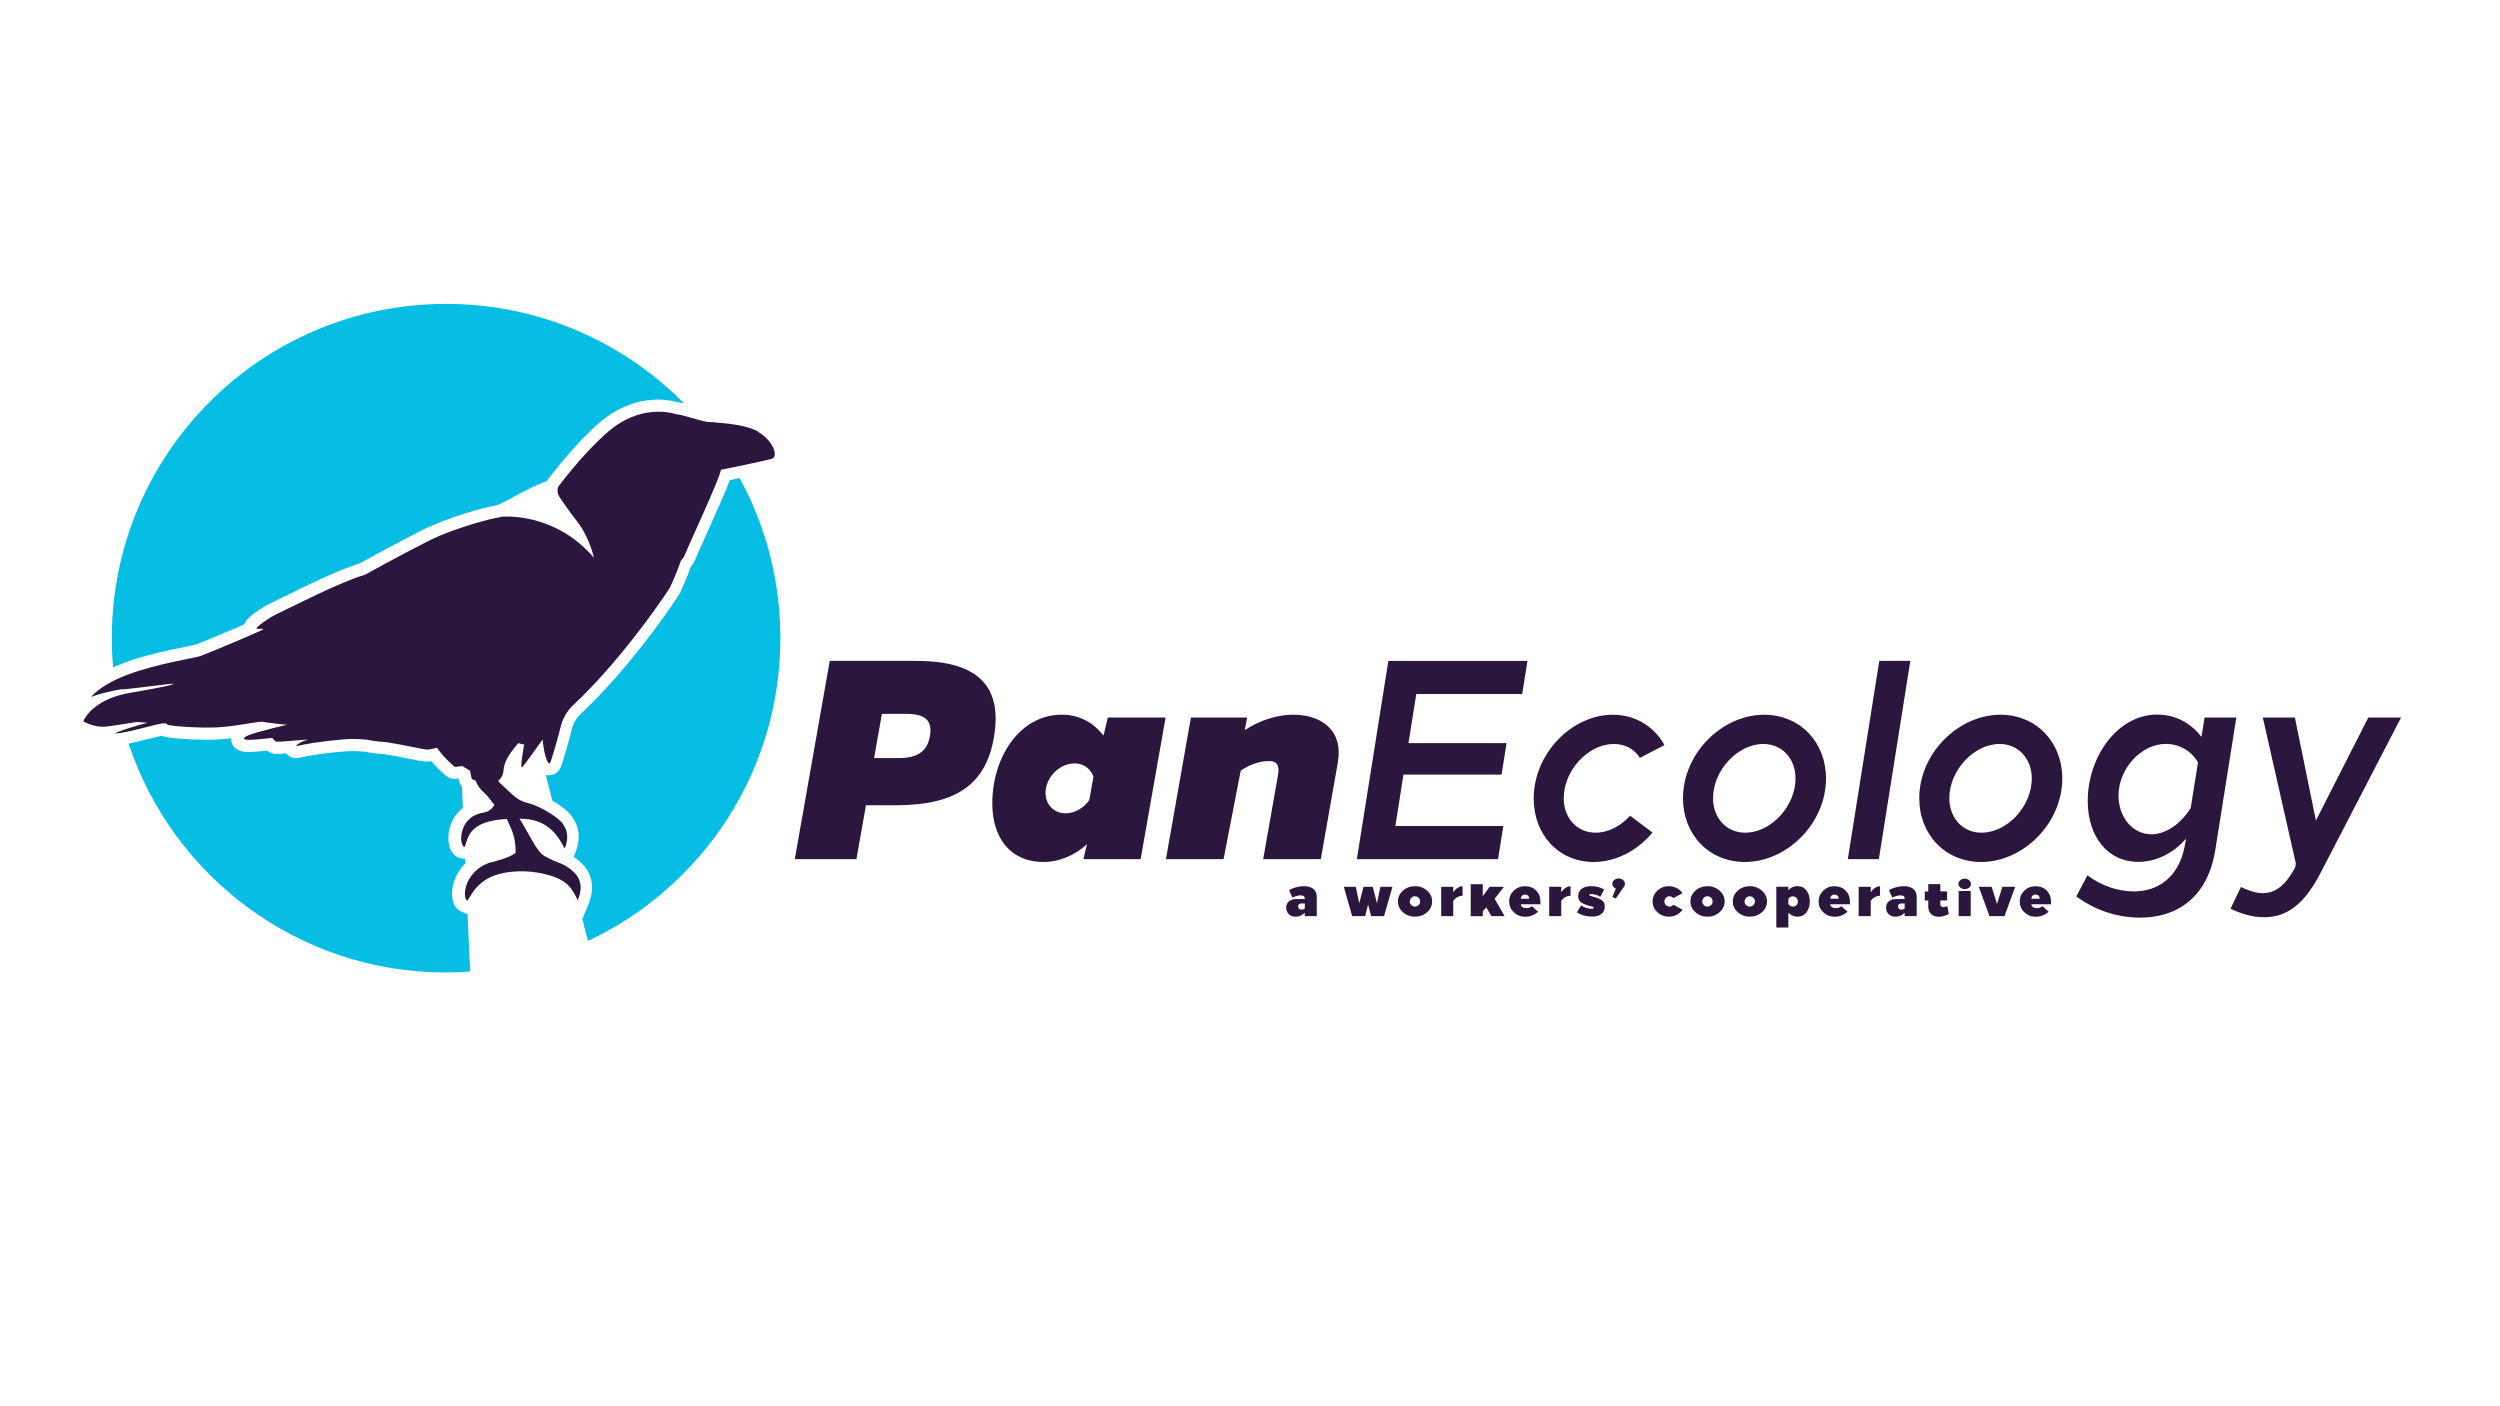 <?xml version="1.0" encoding="UTF-8"?>
<svg xmlns="http://www.w3.org/2000/svg" viewBox="0 0 460.8 259.2">
  <defs>
    <style>
      .cls-1 {
        fill: #06bde3;
      }

      .cls-2 {
        fill: none;
      }

      .cls-3 {
        fill: #2b163d;
      }
    </style>
  </defs>
  <g id="details">
    <g>
      <g>
        <path class="cls-2" d="m86.85,158.19l-1.1.1h0s.04.84.04.84c.32-.33.68-.65,1.07-.94Z"/>
        <path class="cls-2" d="m87.87,156.14c-.07.24-.15.47-.22.68l-.39,1.08c.82-.54,1.78-.98,2.86-1.22.79-.18,1.79-.5,2.5-.78-.12-1.14-.39-1.87-.72-2.59-3.29.44-3.65,1.61-4.03,2.83Z"/>
        <path class="cls-1" d="m22.66,122.24c4.06-1.52,8.78-2.47,11.6-3.04.75-.15,1.6-.32,1.81-.39.75-.25,5.88-2.39,8.96-3.73.35-.96,1.34-1.68,2.09-2.22.63-.45,1.89-1.31,3.37-1.98.47-.21,1.27-.61,2.29-1.11,3.57-1.76,9.49-4.68,13.52-5.93,1.09-.6,6.19-3.42,11.65-6.19,4.67-2.37,12.12-4.34,13.44-4.47.55-.12,2.3-1.06,3.46-1.69,1.33-.72,2.84-1.53,4.21-2.12l.15-.06.21-.09,1.12-.46.04.03s.1-.04.15-.06c3.55-4.72,8.52-10.39,12.31-12.69,2.57-1.56,5.42-2.39,8.25-2.39,1.76,0,3.07.32,3.68.5.33.03.7.11,1.12.21-11.17-11.32-26.7-18.35-43.86-18.35-34.03,0-61.62,27.59-61.62,61.62,0,1.81.08,3.6.24,5.38.34-.15.69-.31,1.07-.46.25-.1.49-.2.76-.3Z"/>
        <path class="cls-1" d="m83.61,166.44c-.5-1.27-.36-3.07.37-4.71.38-.85.98-1.77,1.8-2.61l-.04-.84h-.12s-.1.01-.1.01c-1.18,0-2.63-.85-2.85-3.24-.2-2.21.68-4.63,2.65-6.13l-.18-3.93c-.22-.25-.4-.56-.49-.96h0c-.02-.09-.07-.27-.13-.53-.28.03-.56.06-.76.06-.71,0-1.21-.29-1.49-.53h0s-.03-.02-.03-.02c-.98-.8-1.92-1.73-2.73-2.71-.34.05-.62.08-.89.08-.04,0-.08,0-.12,0-.51-.02-1.24-.16-2.84-.48-1.36-.27-3.05-.61-4.86-.9-.85-.04-1.73-.14-2.63-.28-.27-.04-.54-.09-.82-.14l-.22-.04c-.82-.07-1.57-.1-2.22-.1-.44,0-.86.02-1.23.05-3.54.29-6.37.68-8.4,1.16-.25.06-.48.09-.7.09-.75,0-1.42-.33-1.84-.87-.64.05-1.22.08-1.62.08-.49,0-1.02-.04-1.54-.35-.13-.07-.25-.16-.36-.24-1,.11-2.45.25-3.45.25-2.32,0-2.98-1.12-3.13-2.05-.02-.15-.04-.31-.03-.48-.98.12-1.86.2-2.67.23-.58.03-1.23.04-1.91.04-1.55,0-3.38-.07-5.01-.21-1.99-.16-2.76-.3-3.23-.53-.53.12-1.35.32-2.2.53-1.46.37-2.77.69-3.89.92,8.14,24.51,31.25,42.19,58.49,42.19,1.5,0,2.99-.07,4.47-.18l-.48-10.55-1.09-.46c-.48-.2-1.12-.65-1.5-1.62Zm2.89,12.53v-.02s0,.02,0,.02Z"/>
        <path class="cls-1" d="m130.1,98.71c-.92,2.06-1.72,3.83-1.99,4.51-.16.4-.41.81-.78,1.25-.38,1.07-.81,2.16-1.28,3.24-.2.47-.42.96-.7,1.54l-.06.14-.08.13c-2.82,4.39-10.24,14.63-18.1,22l-.13.13c-.06.06-.12.12-.18.17-.15.17-1.04,1.17-1.35,2.42-.25,1.02-1.71,6.47-2.19,7.37-.43.8-1.24,1.3-2.12,1.3-.19,0-.36-.02-.53-.06l1.2,4.72c1.82,1.07,3.28,2.31,3.72,3.1.02.04.06.09.09.14.54.87,1.8,2.89.42,6.4l-.29.74c.13.09.27.18.41.29l.04.03.02.02c.58.44,1.66,1.27,2.33,2.68.81,1.7.77,3.65-.12,5.79l-1.09,2.62,1.03,4.05c20.96-9.84,35.47-31.12,35.47-55.8,0-10.69-2.72-20.75-7.51-29.51-.6.13-1.22.25-1.82.37-.61,1.68-1.89,4.64-4.4,10.22Z"/>
      </g>
      <path class="cls-3" d="m139.67,79.52c-1.71-1.02-5.21-1.48-7.99-1.67-.2-.05-.42-.06-.66-.04,0,0,0,0,0,0-.19-.01-.37-.02-.54-.03-1.58-.22-4.83-1.42-5.84-1.42,0,0-4.78-1.79-10.34,1.59-3.41,2.08-8.09,7.39-11.41,11.76-.15.39-.25,1.05.19,1.83.87,1.34,2.13,3.08,3.27,4.53,2.28,2.9,3.14,6.75,3.14,6.75-6.62-7.72-15.04-7.71-17.02-7.59-.32.12-.61.19-.82.2-.59.02-7.93,1.87-12.58,4.23-6.16,3.12-11.78,6.27-11.78,6.27-4.97,1.49-13.55,5.99-15.77,7-2.21,1.01-4.33,2.72-4.26,2.9.08.18,1.37-.02,1.28.16-.09.19-10.59,4.6-11.68,4.96-1.09.35-7.95,1.39-13.32,3.4-.25.09-.48.19-.72.28-4.79,1.94-6.31,4.08-5.82,3.78.18-.11.84-.33,1.66-.55,1.44-.4,3.39-.83,4.1-.82,1.11,0,9.45-1.18,9.19-.99-.27.19-.83.42-7.99,1.66-4.62.8-6.85,2.74-7.86,4.02-.56.71-.75,1.22-.75,1.22,0,0,1.92,1.13,3.89,1,.82-.05,3.31-.44,5.94-.87.66.05,1.33.09,2.02.13-5.6,1.52-6.01,2-6.01,2,1.95-.06,7.21-1.63,8.74-1.88.23,0,.48.02.72.02.05.06.12.14.23.23.25.2,5.36.66,9.08.49,1.01-.05,2.05-.16,3.04-.29,2.65-.35,4.95-.85,5.45-.73.69.17,4.41.55,4.41.55-.95.23-1.78.43-2.52.61-4.52,1.13-5.43,1.57-5.36,1.98.08.48,5.2-.19,5.2-.19,0,0,.31.45.67.67.36.21,6.87-.55,5.76-.29-1.11.26-2.63,1.3-1.71,1.09.92-.21,3.44-.77,8.72-1.21,1.18-.1,2.53-.05,3.93.07.37.06.74.13,1.09.19.88.15,1.72.23,2.51.26,3.59.57,6.81,1.35,7.54,1.38.43.01,1.1-.13,1.85-.33,1.49,2.12,3.25,3.47,3.3,3.52.02.02.56-.03,1.35-.16.51.29.99.58,1.44.88.16.89.32,1.45.33,1.49,0,.03.29.18.73.33.23.75.74,1.53,1.64,2.32.7.62,1.26,1.54,1.82,2.16-.57.72-.83,1.21-2.24,1.46-4.63.83-4.3,6.35-3.24,6.25.65-1.79.77-4.74,7.76-5.13.61,1.62,1.62,2.78,1.62,6.24-.82.73-3.26,1.46-4.3,1.69-2.28.51-3.88,2.18-4.59,3.78-.72,1.61-.52,3.15-.03,3.36.66-.78,1.5-3.28,4.87-4.6,2.24-.88,5.98-1.18,9.56-.28,4.22,1.07,4.83,2.67,5.94,4.78,1.49-3.56-.56-5.1-1.53-5.84-1.67-1.22-1.84-.77-4.57-2.27-1.6-.88-3.05-4.53-4.65-6.9.14,0,.29,0,.43,0,4.35.09,6.44,2.57,7.9,5.51,1.09-2.77-.02-3.98-.38-4.63-.37-.66-3.56-3.09-6.59-3.83-1.97-.48-2.8-1.74-5.18-3.83-.02-.1-.03-.2-.04-.29.51-.39.87-1.02.94-2.03.1-1.47,1.25-3.2,2.71-4.83.59.18,1.08.25,1.08.25,0,0-.89,4.75-.34,4.16.55-.59,3.72-5.08,3.72-5.08.43,3.92,1.17,4.73,1.41,4.28.24-.45,1.5-4.83,1.99-6.85.49-2.02,1.95-3.48,1.95-3.48.12-.11.24-.23.36-.34,7.93-7.44,15.34-17.84,17.75-21.58.23-.49.45-.98.67-1.48.5-1.15.96-2.32,1.37-3.5.33-.36.56-.68.66-.93.89-2.25,6.59-14.38,6.71-15.84,3.9-.76,8.65-1.82,9.4-2.03,1.19-.34.47-3.17-2.59-5Z"/>
    </g>
  </g>
  <g id="txt">
    <g>
      <g>
        <polyline class="cls-2" points="427.6 127.73 429.07 134.96 432.72 127.73"/>
        <polygon class="cls-2" points="431.69 129.81 432.75 127.73 432.72 127.73 429.07 134.96 431.69 129.81"/>
        <polygon class="cls-2" points="427.59 127.73 428.3 131.18 429.07 134.96 427.6 127.73 427.59 127.73"/>
      </g>
      <g>
        <path class="cls-3" d="m280.57,127.92h-19.52l-1.44,9.05h18.08l-.92,5.81h-18.08l-1.5,9.47h19.9l-.97,6.11h-26.02l5.8-36.54h25.64l-.97,6.1Z"/>
        <path class="cls-3" d="m306.79,137.34l-4.52,2.35c-1.1-1.71-2.82-2.56-4.82-2.56-4.69,0-9.22,4.84-9.22,10,0,3.63,2.42,6.35,5.85,6.35,2.47,0,4.76-1.31,6.38-3.13l4.13,3.1c-2.84,3.41-6.83,5.43-10.86,5.43-6.44,0-11.04-5.05-11.04-11.68,0-8.38,7.1-15.46,14.58-15.46,4.33,0,7.72,2.32,9.53,5.6Z"/>
        <path class="cls-3" d="m336.57,143.48c0,8.35-7.26,15.4-14.95,15.4-6.65,0-11.41-5.08-11.41-11.74,0-8.35,7.26-15.4,14.95-15.4,6.65,0,11.41,5.08,11.41,11.74Zm-20.82,3.64c0,3.64,2.45,6.36,5.92,6.36,4.79,0,9.28-4.9,9.28-9.99,0-3.64-2.45-6.36-5.92-6.36-4.79,0-9.28,4.9-9.28,9.99Z"/>
        <path class="cls-3" d="m346.31,158.35h-5.72l5.8-36.54h5.72l-5.8,36.54Z"/>
        <path class="cls-3" d="m380.12,143.48c0,8.35-7.26,15.4-14.95,15.4-6.65,0-11.41-5.08-11.41-11.74,0-8.35,7.26-15.4,14.95-15.4,6.65,0,11.41,5.08,11.41,11.74Zm-20.82,3.64c0,3.64,2.45,6.36,5.92,6.36,4.79,0,9.28-4.9,9.28-9.99,0-3.64-2.45-6.36-5.92-6.36-4.79,0-9.28,4.9-9.28,9.99Z"/>
        <path class="cls-3" d="m405.77,135.84l.58-3.58h5.85l-3.87,24.36c-1.42,8.95-7.22,12.56-13.98,12.52-4.3-.03-8.33-1.48-11.64-3.9l2.04-3.9c2.59,1.95,5.64,2.94,8.46,2.97,4.74.03,8.38-2.81,9.44-8.18l.3-1.57c-2.43,2.8-5.62,4.3-8.81,4.3-5.82,0-9.33-4.87-9.33-11.19,0-8.28,5.56-15.96,12.79-15.96,3.49,0,6.29,1.66,8.17,4.11Zm-15.29,10.78c0,3.91,2.53,7.16,6.08,7.16,2.81,0,5.56-2.14,7.23-4.85l1.35-8.42c-1.23-2.07-3.37-3.39-5.97-3.39-4.47,0-8.68,4.54-8.68,9.49Z"/>
        <path class="cls-3" d="m427.62,161.1c-3.31,6.34-6.75,7.94-10.26,7.96-2.38.03-4.48-.77-6.24-1.55l1.93-4.02c.96.45,2.59,1.2,4.17,1.13,2.04-.07,3.88-1.14,5.82-4.73l.13-.73-6.09-26.91h5.91l3.88,18.99,9.65-18.98h6.04l-14.94,28.84Z"/>
      </g>
      <g>
        <path class="cls-3" d="m168.9,121.82c11.42,0,15.95,4.71,14.28,14.2-1.54,8.71-7.11,12.41-18.15,12.41h-5.42l-1.75,9.92h-11.36l6.44-36.54h15.96Zm-6.35,9.76l-1.44,8.15h4.54c3.46,0,5.26-1.24,5.75-4.04.5-2.81-.78-4.11-4.35-4.11h-4.5Z"/>
        <path class="cls-3" d="m214.84,132.26l-4.6,26.1h-10.55l.66-2.75c-2.47,2.22-5.32,3.27-8,3.27-6.26,0-9.45-4.6-9.45-10.8,0-8.42,4.98-16.35,12.82-16.35,3.39,0,5.98,1.63,7.68,3.85l.8-3.33h10.64Zm-22.13,13.88c0,2.15,1.54,3.77,3.71,3.77,1.69,0,3.35-.99,4.36-2.44l.76-4.32c-.5-1.45-1.8-2.44-3.5-2.44-2.77,0-5.33,2.63-5.33,5.42Z"/>
        <path class="cls-3" d="m246.61,140.43l-3.16,17.93h-10.62l2.73-15.49c.34-1.95-.3-2.59-1.61-2.59-2.01,0-3.8.78-5.26,1.76l-3.16,16.31h-10.62l4.6-26.1h10.37l-.45,2.33c3-2,6.36-2.85,8.94-2.85,5.29,0,9.23,2.97,8.22,8.69Z"/>
      </g>
      <g>
        <path class="cls-3" d="m242.71,165.36v3.5h-2.22v-.63c-.47.49-1.03.74-1.69.74-1.01,0-1.73-.67-1.73-1.68s.74-1.58,1.94-1.58h1.48v-.13c0-.37-.26-.55-.78-.55-.47.01-.96.15-1.49.42l-.62-1.4c.9-.47,1.81-.7,2.73-.71,1.3,0,2.39.53,2.39,2.02Zm-2.22,1.17h-.59c-.42,0-.62.18-.62.54s.23.6.55.6c.25,0,.48-.06.67-.19v-.95Z"/>
        <path class="cls-3" d="m255.11,168.86h-2.38l-.56-2.13-.55,2.13h-2.39l-1.54-5.41h2.21l.64,3.04.79-3.04h1.7l.78,3.04.63-3.04h2.22l-1.55,5.41Z"/>
        <path class="cls-3" d="m263.97,166.15c0,.78-.31,1.44-.93,1.99-.61.55-1.36.82-2.22.82s-1.61-.27-2.23-.82c-.61-.55-.92-1.21-.92-1.99s.31-1.44.92-1.99c.62-.55,1.37-.82,2.23-.82,1.7-.03,3.2,1.29,3.15,2.81Zm-3.84.67c.55.62,1.68.14,1.63-.67,0-.53-.43-.95-.95-.95-.82-.04-1.3,1.08-.68,1.62Z"/>
        <path class="cls-3" d="m269.58,165.11c-.65,0-1.23.3-1.72.92v2.83h-2.22v-5.41h2.22v.99c.52-.7,1.14-1.09,1.72-1.09v1.77Z"/>
        <path class="cls-3" d="m273.3,165.19l1.28-1.74h2.63l-1.72,2.21,1.83,3.2h-2.42l-.95-1.61-.65.73v.89h-2.22v-5.9h2.22v2.24Z"/>
        <path class="cls-3" d="m283.14,164.15c.53.53.79,1.2.79,2v.52h-3.62c.02.48.48.72,1,.72.43,0,.77-.12,1.04-.37l1.15,1.02c-.67.62-1.46.93-2.39.93-.81,0-1.5-.27-2.08-.82-.58-.55-.86-1.21-.86-1.99s.28-1.44.84-1.99c.57-.55,1.25-.82,2.05-.82.88,0,1.58.27,2.09.81Zm-2.81,1.5h1.53c0-.44-.3-.77-.77-.77-.43,0-.77.34-.77.77Z"/>
        <path class="cls-3" d="m289.49,165.11c-.65,0-1.23.3-1.72.92v2.83h-2.22v-5.41h2.22v.99c.51-.7,1.14-1.09,1.72-1.09v1.77Z"/>
        <path class="cls-3" d="m295.69,163.95l-.72,1.33c-.62-.33-1.19-.5-1.73-.5-.19,0-.28.06-.28.2,0,.1.07.14.63.28.73.18,1.13.35,1.57.62.44.27.63.67.63,1.22,0,1.18-.86,1.85-2.35,1.85-1.06,0-1.99-.26-2.79-.78l.77-1.27c.66.4,1.32.6,2,.6.21,0,.32-.06.32-.19,0-.08-.03-.13-.09-.15-.06-.03-.24-.09-.55-.16l-.71-.2c-.34-.12-.85-.35-1.08-.56-.23-.23-.42-.6-.42-1.06,0-1.25,1.04-1.84,2.37-1.84.93,0,1.74.2,2.44.62Z"/>
        <path class="cls-3" d="m299.34,163.42l-1.52,2.19-.62-.27.63-1.55c-.38-.15-.65-.49-.65-.88,0-.55.51-.99,1.16-.99s1.17.43,1.17.99c0,.18-.06.36-.17.51Z"/>
        <path class="cls-3" d="m310.13,164.62l-1.7.92c-.19-.23-.43-.34-.71-.34-.5,0-.93.42-.93.95s.42.95.93.95c.28,0,.53-.11.71-.34l1.7.92c-.56.78-1.48,1.28-2.52,1.28-.82,0-1.53-.27-2.12-.82-.58-.55-.88-1.21-.88-1.99s.3-1.44.88-1.99c.59-.55,1.3-.82,2.12-.82,1.04,0,1.96.5,2.52,1.28Z"/>
        <path class="cls-3" d="m317.88,166.15c0,.78-.31,1.44-.93,1.99-.61.55-1.36.82-2.22.82s-1.61-.27-2.23-.82c-.61-.55-.92-1.21-.92-1.99s.31-1.44.92-1.99c.62-.55,1.37-.82,2.23-.82,1.7-.03,3.2,1.29,3.15,2.81Zm-3.84.67c.55.62,1.68.14,1.63-.67,0-.53-.43-.95-.95-.95-.82-.04-1.3,1.08-.68,1.62Z"/>
        <path class="cls-3" d="m325.69,166.15c0,.78-.31,1.44-.93,1.99-.61.55-1.36.82-2.22.82s-1.61-.27-2.23-.82c-.61-.55-.92-1.21-.92-1.99s.31-1.44.92-1.99c.62-.55,1.37-.82,2.23-.82,1.7-.03,3.2,1.29,3.15,2.81Zm-3.85.67c.55.62,1.68.14,1.63-.67,0-.53-.43-.95-.95-.95-.82-.04-1.3,1.08-.68,1.62Z"/>
        <path class="cls-3" d="m332.97,164.14c.41.53.61,1.2.61,2.01s-.21,1.48-.61,2.01-.96.8-1.69.8c-.63,0-1.18-.25-1.65-.74v2.74h-2.22v-7.52h2.22v.63c.47-.49,1.03-.74,1.66-.74.71,0,1.27.27,1.68.8Zm-3.34,1.57v.89c.16.31.48.51.83.51.52,0,.93-.43.93-.95s-.44-.95-.93-.95c-.35,0-.67.19-.83.51Z"/>
        <path class="cls-3" d="m340.19,164.15c.52.53.79,1.2.79,2v.52h-3.63c.02.48.48.72,1,.72.43,0,.77-.12,1.04-.37l1.15,1.02c-.67.62-1.46.93-2.39.93-.81,0-1.5-.27-2.08-.82-.58-.55-.86-1.21-.86-1.99s.28-1.44.84-1.99c.57-.55,1.25-.82,2.05-.82.88,0,1.58.27,2.09.81Zm-2.82,1.5h1.53c0-.44-.29-.77-.77-.77-.43,0-.77.34-.77.77Z"/>
        <path class="cls-3" d="m346.53,165.11c-.65,0-1.23.3-1.72.92v2.83h-2.22v-5.41h2.22v.99c.51-.7,1.14-1.09,1.72-1.09v1.77Z"/>
        <path class="cls-3" d="m353.28,165.36v3.5h-2.22v-.63c-.47.49-1.03.74-1.69.74-1.01,0-1.73-.67-1.73-1.68s.75-1.58,1.94-1.58h1.48v-.13c0-.37-.26-.55-.78-.55-.47.01-.96.15-1.49.42l-.62-1.4c.9-.47,1.81-.7,2.73-.71,1.3,0,2.39.53,2.39,2.02Zm-2.22,1.17h-.59c-.42,0-.62.18-.62.54s.23.6.55.6c.25,0,.48-.06.67-.19v-.95Z"/>
        <path class="cls-3" d="m357.65,164.3h1.24v1.67h-1.24v.73c0,.34.23.5.57.5.23,0,.47-.06.71-.2l.27,1.48c-.6.31-1.25.49-1.86.5-1.11.01-1.92-.64-1.92-1.89v-1.11h-.65v-1.67h.65v-1.34h2.22v1.34Z"/>
        <path class="cls-3" d="m362.95,162.24c.45.38.45.97,0,1.35-.45.38-1.18.38-1.63,0-.45-.38-.45-.97,0-1.35s1.18-.38,1.63,0Zm.29,6.62h-2.22v-4.63h2.22v4.63Z"/>
        <path class="cls-3" d="m369.46,168.86h-2.76l-1.97-5.41h2.37l.99,3.17.99-3.17h2.36l-1.97,5.41Z"/>
        <path class="cls-3" d="m377.25,164.15c.52.53.79,1.2.79,2v.52h-3.62c.02.48.48.72,1,.72.43,0,.77-.12,1.04-.37l1.15,1.02c-.67.62-1.46.93-2.39.93-.81,0-1.5-.27-2.08-.82-.58-.55-.86-1.21-.86-1.99s.28-1.44.84-1.99c.57-.55,1.25-.82,2.05-.82.88,0,1.58.27,2.09.81Zm-2.82,1.5h1.53c0-.44-.3-.77-.77-.77-.43,0-.77.34-.77.77Z"/>
      </g>
    </g>
  </g>
</svg>